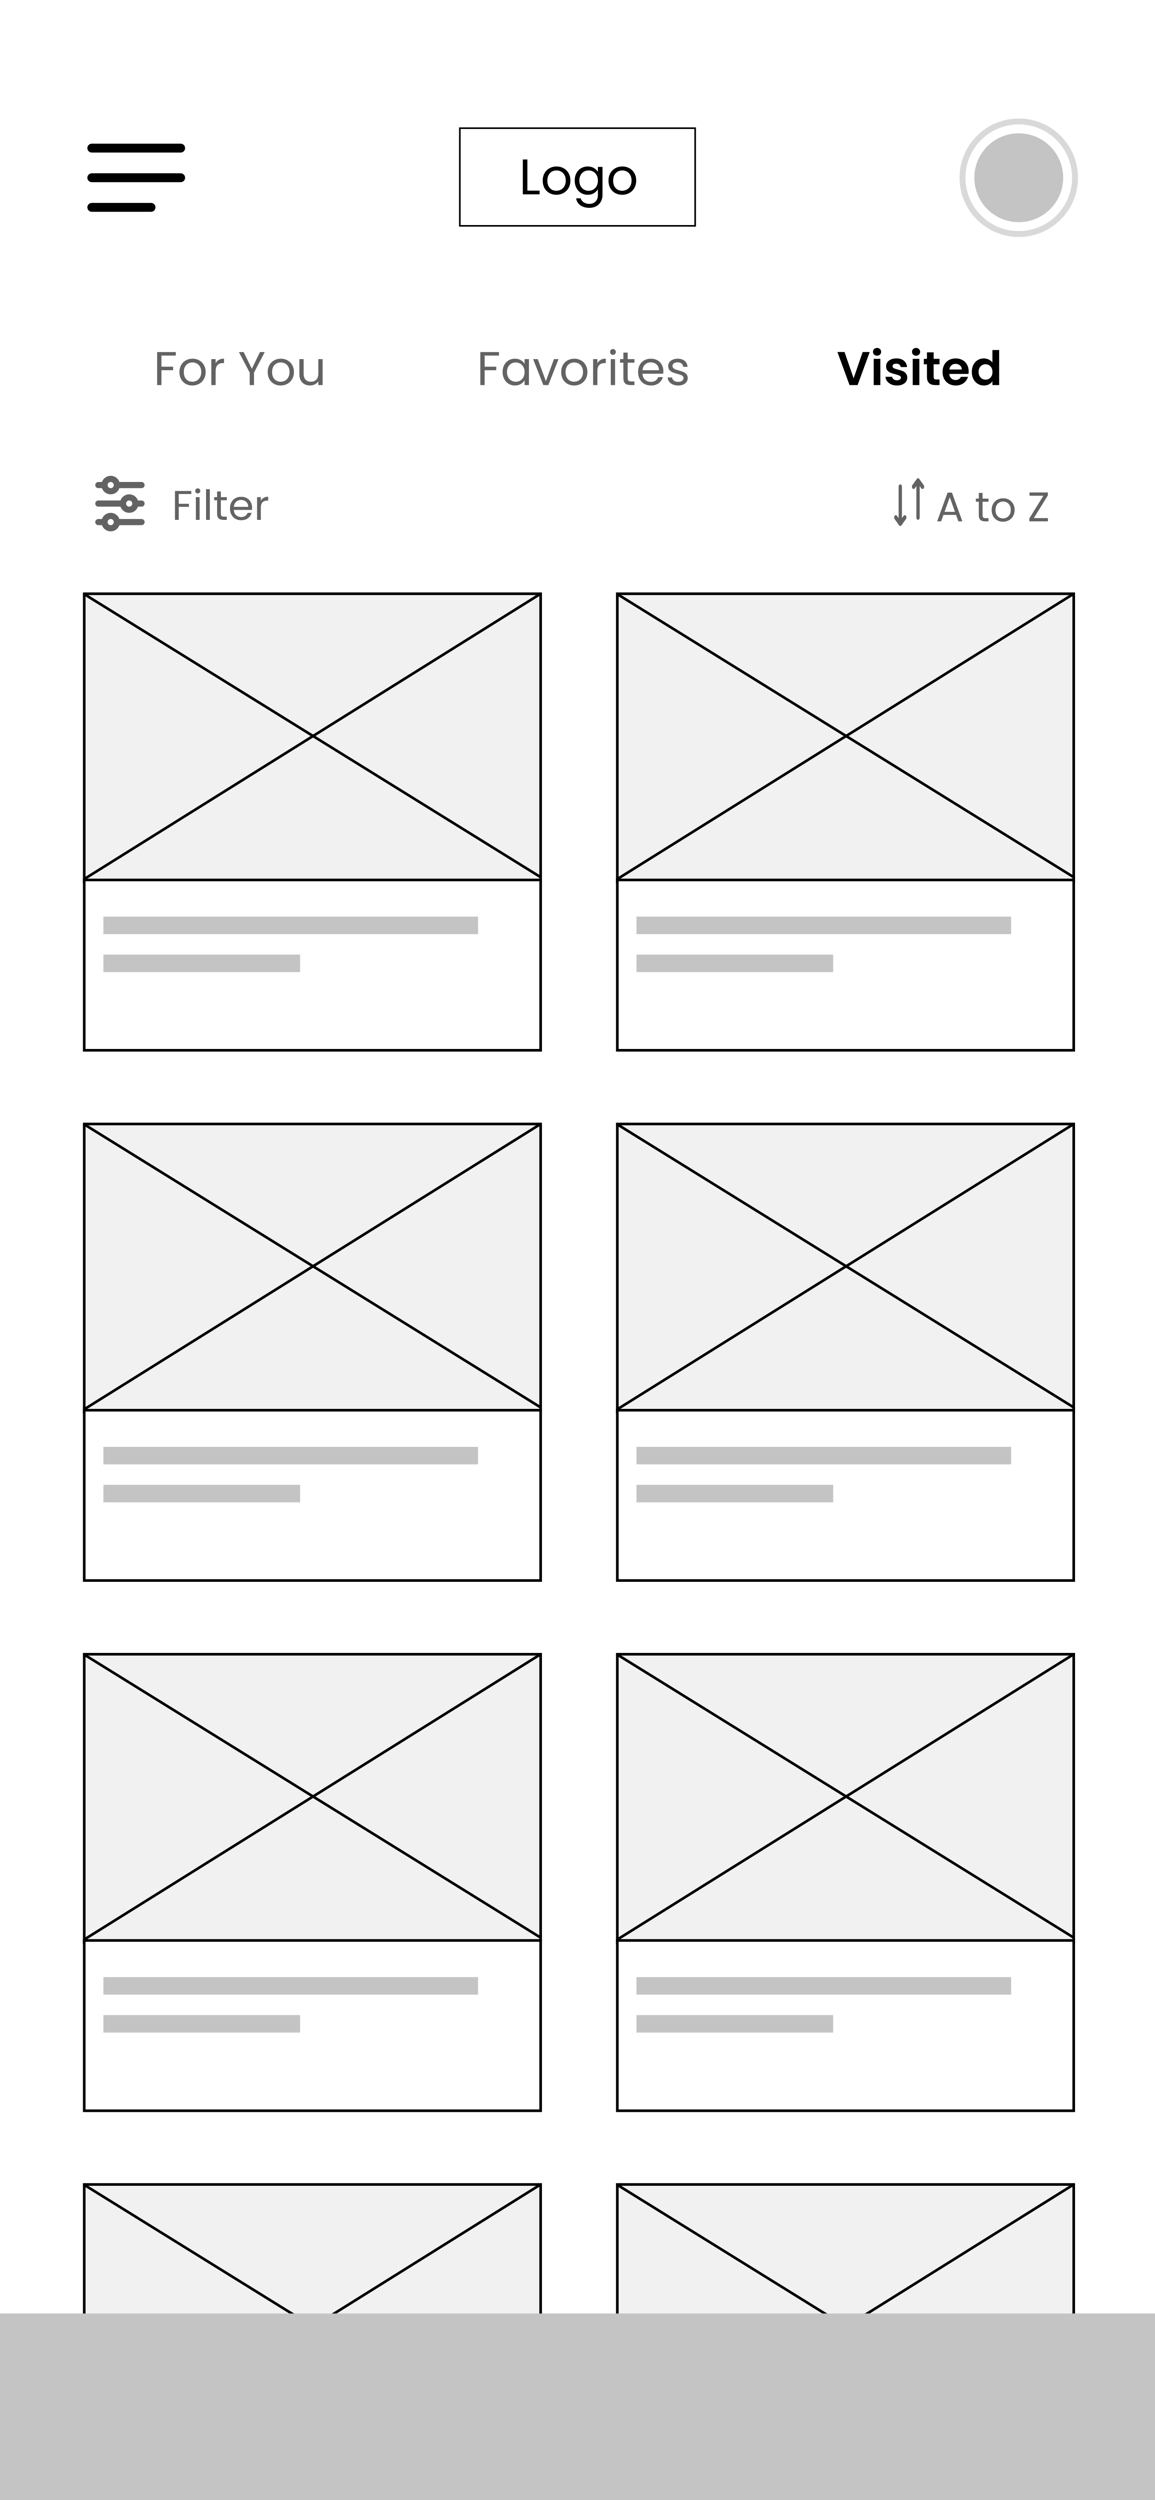 <svg width="390" height="844" viewBox="0 0 390 844" fill="none" xmlns="http://www.w3.org/2000/svg">
<rect x="0" y="0" width="390" height="844" fill="#333333" stroke="none"/>
<g clip-path="url(#clip0_12_265)">
<rect width="390" height="844" fill="white"/>
<path d="M59.364 118.848V120.032H54.516V123.792H58.452V124.976H54.516V130H53.06V118.848H59.364ZM64.947 130.144C64.125 130.144 63.379 129.957 62.707 129.584C62.045 129.211 61.523 128.683 61.139 128C60.765 127.307 60.579 126.507 60.579 125.6C60.579 124.704 60.771 123.915 61.155 123.232C61.549 122.539 62.083 122.011 62.755 121.648C63.427 121.275 64.179 121.088 65.011 121.088C65.843 121.088 66.595 121.275 67.267 121.648C67.939 122.011 68.467 122.533 68.851 123.216C69.245 123.899 69.443 124.693 69.443 125.6C69.443 126.507 69.24 127.307 68.835 128C68.44 128.683 67.901 129.211 67.219 129.584C66.536 129.957 65.779 130.144 64.947 130.144ZM64.947 128.864C65.469 128.864 65.96 128.741 66.419 128.496C66.877 128.251 67.245 127.883 67.523 127.392C67.811 126.901 67.955 126.304 67.955 125.6C67.955 124.896 67.816 124.299 67.539 123.808C67.261 123.317 66.899 122.955 66.451 122.72C66.003 122.475 65.517 122.352 64.995 122.352C64.461 122.352 63.971 122.475 63.523 122.72C63.085 122.955 62.733 123.317 62.467 123.808C62.2 124.299 62.067 124.896 62.067 125.6C62.067 126.315 62.195 126.917 62.451 127.408C62.717 127.899 63.069 128.267 63.507 128.512C63.944 128.747 64.424 128.864 64.947 128.864ZM72.813 122.656C73.069 122.155 73.432 121.765 73.901 121.488C74.381 121.211 74.962 121.072 75.645 121.072V122.576H75.261C73.629 122.576 72.813 123.461 72.813 125.232V130H71.357V121.232H72.813V122.656ZM89.399 118.848L85.767 125.792V130H84.311V125.792L80.663 118.848H82.279L85.031 124.496L87.783 118.848H89.399ZM94.759 130.144C93.938 130.144 93.191 129.957 92.519 129.584C91.858 129.211 91.335 128.683 90.951 128C90.578 127.307 90.391 126.507 90.391 125.6C90.391 124.704 90.583 123.915 90.967 123.232C91.362 122.539 91.895 122.011 92.567 121.648C93.239 121.275 93.991 121.088 94.823 121.088C95.655 121.088 96.407 121.275 97.079 121.648C97.751 122.011 98.279 122.533 98.663 123.216C99.058 123.899 99.255 124.693 99.255 125.6C99.255 126.507 99.052 127.307 98.647 128C98.252 128.683 97.714 129.211 97.031 129.584C96.349 129.957 95.591 130.144 94.759 130.144ZM94.759 128.864C95.282 128.864 95.772 128.741 96.231 128.496C96.69 128.251 97.058 127.883 97.335 127.392C97.623 126.901 97.767 126.304 97.767 125.6C97.767 124.896 97.629 124.299 97.351 123.808C97.074 123.317 96.711 122.955 96.263 122.72C95.815 122.475 95.33 122.352 94.807 122.352C94.274 122.352 93.783 122.475 93.335 122.72C92.898 122.955 92.546 123.317 92.279 123.808C92.013 124.299 91.879 124.896 91.879 125.6C91.879 126.315 92.007 126.917 92.263 127.408C92.53 127.899 92.882 128.267 93.319 128.512C93.757 128.747 94.237 128.864 94.759 128.864ZM108.946 121.232V130H107.49V128.704C107.212 129.152 106.823 129.504 106.322 129.76C105.831 130.005 105.287 130.128 104.69 130.128C104.007 130.128 103.394 129.989 102.85 129.712C102.306 129.424 101.874 128.997 101.554 128.432C101.244 127.867 101.09 127.179 101.09 126.368V121.232H102.53V126.176C102.53 127.04 102.748 127.707 103.186 128.176C103.623 128.635 104.22 128.864 104.978 128.864C105.756 128.864 106.37 128.624 106.818 128.144C107.266 127.664 107.49 126.965 107.49 126.048V121.232H108.946Z" fill="#636363"/>
<path d="M168.489 118.848V120.032H163.641V123.792H167.577V124.976H163.641V130H162.185V118.848H168.489ZM169.704 125.584C169.704 124.688 169.885 123.904 170.248 123.232C170.61 122.549 171.106 122.021 171.736 121.648C172.376 121.275 173.085 121.088 173.864 121.088C174.632 121.088 175.298 121.253 175.864 121.584C176.429 121.915 176.85 122.331 177.128 122.832V121.232H178.6V130H177.128V128.368C176.84 128.88 176.408 129.307 175.832 129.648C175.266 129.979 174.605 130.144 173.848 130.144C173.069 130.144 172.365 129.952 171.736 129.568C171.106 129.184 170.61 128.645 170.248 127.952C169.885 127.259 169.704 126.469 169.704 125.584ZM177.128 125.6C177.128 124.939 176.994 124.363 176.728 123.872C176.461 123.381 176.098 123.008 175.64 122.752C175.192 122.485 174.696 122.352 174.152 122.352C173.608 122.352 173.112 122.48 172.664 122.736C172.216 122.992 171.858 123.365 171.592 123.856C171.325 124.347 171.192 124.923 171.192 125.584C171.192 126.256 171.325 126.843 171.592 127.344C171.858 127.835 172.216 128.213 172.664 128.48C173.112 128.736 173.608 128.864 174.152 128.864C174.696 128.864 175.192 128.736 175.64 128.48C176.098 128.213 176.461 127.835 176.728 127.344C176.994 126.843 177.128 126.261 177.128 125.6ZM184.324 128.656L187.044 121.232H188.596L185.156 130H183.46L180.02 121.232H181.588L184.324 128.656ZM193.853 130.144C193.032 130.144 192.285 129.957 191.613 129.584C190.952 129.211 190.429 128.683 190.045 128C189.672 127.307 189.485 126.507 189.485 125.6C189.485 124.704 189.677 123.915 190.061 123.232C190.456 122.539 190.989 122.011 191.661 121.648C192.333 121.275 193.085 121.088 193.917 121.088C194.749 121.088 195.501 121.275 196.173 121.648C196.845 122.011 197.373 122.533 197.757 123.216C198.152 123.899 198.349 124.693 198.349 125.6C198.349 126.507 198.146 127.307 197.741 128C197.346 128.683 196.808 129.211 196.125 129.584C195.442 129.957 194.685 130.144 193.853 130.144ZM193.853 128.864C194.376 128.864 194.866 128.741 195.325 128.496C195.784 128.251 196.152 127.883 196.429 127.392C196.717 126.901 196.861 126.304 196.861 125.6C196.861 124.896 196.722 124.299 196.445 123.808C196.168 123.317 195.805 122.955 195.357 122.72C194.909 122.475 194.424 122.352 193.901 122.352C193.368 122.352 192.877 122.475 192.429 122.72C191.992 122.955 191.64 123.317 191.373 123.808C191.106 124.299 190.973 124.896 190.973 125.6C190.973 126.315 191.101 126.917 191.357 127.408C191.624 127.899 191.976 128.267 192.413 128.512C192.85 128.747 193.33 128.864 193.853 128.864ZM201.719 122.656C201.975 122.155 202.338 121.765 202.807 121.488C203.287 121.211 203.869 121.072 204.551 121.072V122.576H204.167C202.535 122.576 201.719 123.461 201.719 125.232V130H200.263V121.232H201.719V122.656ZM206.984 119.808C206.707 119.808 206.472 119.712 206.28 119.52C206.088 119.328 205.992 119.093 205.992 118.816C205.992 118.539 206.088 118.304 206.28 118.112C206.472 117.92 206.707 117.824 206.984 117.824C207.251 117.824 207.475 117.92 207.656 118.112C207.848 118.304 207.944 118.539 207.944 118.816C207.944 119.093 207.848 119.328 207.656 119.52C207.475 119.712 207.251 119.808 206.984 119.808ZM207.688 121.232V130H206.232V121.232H207.688ZM211.946 122.432V127.6C211.946 128.027 212.036 128.331 212.218 128.512C212.399 128.683 212.714 128.768 213.161 128.768H214.234V130H212.922C212.111 130 211.503 129.813 211.098 129.44C210.692 129.067 210.49 128.453 210.49 127.6V122.432H209.354V121.232H210.49V119.024H211.946V121.232H214.234V122.432H211.946ZM223.998 125.28C223.998 125.557 223.982 125.851 223.95 126.16H216.942C216.995 127.024 217.288 127.701 217.822 128.192C218.366 128.672 219.022 128.912 219.79 128.912C220.419 128.912 220.942 128.768 221.358 128.48C221.784 128.181 222.083 127.787 222.254 127.296H223.822C223.587 128.139 223.118 128.827 222.414 129.36C221.71 129.883 220.835 130.144 219.79 130.144C218.958 130.144 218.211 129.957 217.55 129.584C216.899 129.211 216.387 128.683 216.014 128C215.64 127.307 215.454 126.507 215.454 125.6C215.454 124.693 215.635 123.899 215.998 123.216C216.36 122.533 216.867 122.011 217.518 121.648C218.179 121.275 218.936 121.088 219.79 121.088C220.622 121.088 221.358 121.269 221.998 121.632C222.638 121.995 223.128 122.496 223.47 123.136C223.822 123.765 223.998 124.48 223.998 125.28ZM222.494 124.976C222.494 124.421 222.371 123.947 222.126 123.552C221.88 123.147 221.544 122.843 221.118 122.64C220.702 122.427 220.238 122.32 219.726 122.32C218.99 122.32 218.36 122.555 217.838 123.024C217.326 123.493 217.032 124.144 216.958 124.976H222.494ZM229.024 130.144C228.352 130.144 227.749 130.032 227.216 129.808C226.682 129.573 226.261 129.253 225.952 128.848C225.642 128.432 225.472 127.957 225.44 127.424H226.944C226.986 127.861 227.189 128.219 227.552 128.496C227.925 128.773 228.41 128.912 229.008 128.912C229.562 128.912 230 128.789 230.32 128.544C230.64 128.299 230.8 127.989 230.8 127.616C230.8 127.232 230.629 126.949 230.288 126.768C229.946 126.576 229.418 126.389 228.704 126.208C228.053 126.037 227.52 125.867 227.104 125.696C226.698 125.515 226.346 125.253 226.048 124.912C225.76 124.56 225.616 124.101 225.616 123.536C225.616 123.088 225.749 122.677 226.016 122.304C226.282 121.931 226.661 121.637 227.152 121.424C227.642 121.2 228.202 121.088 228.832 121.088C229.802 121.088 230.586 121.333 231.184 121.824C231.781 122.315 232.101 122.987 232.144 123.84H230.688C230.656 123.381 230.469 123.013 230.128 122.736C229.797 122.459 229.349 122.32 228.784 122.32C228.261 122.32 227.845 122.432 227.536 122.656C227.226 122.88 227.072 123.173 227.072 123.536C227.072 123.824 227.162 124.064 227.344 124.256C227.536 124.437 227.77 124.587 228.048 124.704C228.336 124.811 228.73 124.933 229.232 125.072C229.861 125.243 230.373 125.413 230.768 125.584C231.162 125.744 231.498 125.989 231.776 126.32C232.064 126.651 232.213 127.083 232.224 127.616C232.224 128.096 232.09 128.528 231.824 128.912C231.557 129.296 231.178 129.6 230.688 129.824C230.208 130.037 229.653 130.144 229.024 130.144Z" fill="#636363"/>
<path d="M293.675 118.832L289.579 130H286.859L282.763 118.832H285.163L288.235 127.712L291.291 118.832H293.675ZM296.154 120.08C295.759 120.08 295.429 119.957 295.162 119.712C294.906 119.456 294.778 119.141 294.778 118.768C294.778 118.395 294.906 118.085 295.162 117.84C295.429 117.584 295.759 117.456 296.154 117.456C296.549 117.456 296.874 117.584 297.13 117.84C297.397 118.085 297.53 118.395 297.53 118.768C297.53 119.141 297.397 119.456 297.13 119.712C296.874 119.957 296.549 120.08 296.154 120.08ZM297.258 121.136V130H295.018V121.136H297.258ZM302.863 130.144C302.138 130.144 301.487 130.016 300.911 129.76C300.335 129.493 299.877 129.136 299.535 128.688C299.205 128.24 299.023 127.744 298.991 127.2H301.247C301.29 127.541 301.455 127.824 301.743 128.048C302.042 128.272 302.41 128.384 302.847 128.384C303.274 128.384 303.605 128.299 303.839 128.128C304.085 127.957 304.207 127.739 304.207 127.472C304.207 127.184 304.058 126.971 303.759 126.832C303.471 126.683 303.007 126.523 302.367 126.352C301.706 126.192 301.162 126.027 300.735 125.856C300.319 125.685 299.957 125.424 299.647 125.072C299.349 124.72 299.199 124.245 299.199 123.648C299.199 123.157 299.338 122.709 299.615 122.304C299.903 121.899 300.309 121.579 300.831 121.344C301.365 121.109 301.989 120.992 302.703 120.992C303.759 120.992 304.602 121.259 305.231 121.792C305.861 122.315 306.207 123.024 306.271 123.92H304.127C304.095 123.568 303.946 123.291 303.679 123.088C303.423 122.875 303.077 122.768 302.639 122.768C302.234 122.768 301.919 122.843 301.695 122.992C301.482 123.141 301.375 123.349 301.375 123.616C301.375 123.915 301.525 124.144 301.823 124.304C302.122 124.453 302.586 124.608 303.215 124.768C303.855 124.928 304.383 125.093 304.799 125.264C305.215 125.435 305.573 125.701 305.871 126.064C306.181 126.416 306.341 126.885 306.351 127.472C306.351 127.984 306.207 128.443 305.919 128.848C305.642 129.253 305.237 129.573 304.703 129.808C304.181 130.032 303.567 130.144 302.863 130.144ZM309.326 120.08C308.931 120.08 308.601 119.957 308.334 119.712C308.078 119.456 307.95 119.141 307.95 118.768C307.95 118.395 308.078 118.085 308.334 117.84C308.601 117.584 308.931 117.456 309.326 117.456C309.721 117.456 310.046 117.584 310.302 117.84C310.569 118.085 310.702 118.395 310.702 118.768C310.702 119.141 310.569 119.456 310.302 119.712C310.046 119.957 309.721 120.08 309.326 120.08ZM310.43 121.136V130H308.19V121.136H310.43ZM315.251 122.976V127.264C315.251 127.563 315.32 127.781 315.459 127.92C315.608 128.048 315.854 128.112 316.195 128.112H317.235V130H315.827C313.939 130 312.995 129.083 312.995 127.248V122.976H311.939V121.136H312.995V118.944H315.251V121.136H317.235V122.976H315.251ZM327.086 125.376C327.086 125.696 327.065 125.984 327.022 126.24H320.542C320.596 126.88 320.82 127.381 321.214 127.744C321.609 128.107 322.094 128.288 322.67 128.288C323.502 128.288 324.094 127.931 324.446 127.216H326.862C326.606 128.069 326.116 128.773 325.39 129.328C324.665 129.872 323.774 130.144 322.718 130.144C321.865 130.144 321.097 129.957 320.414 129.584C319.742 129.2 319.214 128.661 318.83 127.968C318.457 127.275 318.27 126.475 318.27 125.568C318.27 124.651 318.457 123.845 318.83 123.152C319.204 122.459 319.726 121.925 320.398 121.552C321.07 121.179 321.844 120.992 322.718 120.992C323.561 120.992 324.313 121.173 324.974 121.536C325.646 121.899 326.164 122.416 326.526 123.088C326.9 123.749 327.086 124.512 327.086 125.376ZM324.766 124.736C324.756 124.16 324.548 123.701 324.142 123.36C323.737 123.008 323.241 122.832 322.654 122.832C322.1 122.832 321.63 123.003 321.246 123.344C320.873 123.675 320.644 124.139 320.558 124.736H324.766ZM328.145 125.536C328.145 124.64 328.321 123.845 328.673 123.152C329.036 122.459 329.527 121.925 330.145 121.552C330.764 121.179 331.452 120.992 332.209 120.992C332.785 120.992 333.335 121.12 333.857 121.376C334.38 121.621 334.796 121.952 335.105 122.368V118.16H337.377V130H335.105V128.688C334.828 129.125 334.439 129.477 333.937 129.744C333.436 130.011 332.855 130.144 332.193 130.144C331.447 130.144 330.764 129.952 330.145 129.568C329.527 129.184 329.036 128.645 328.673 127.952C328.321 127.248 328.145 126.443 328.145 125.536ZM335.121 125.568C335.121 125.024 335.015 124.56 334.801 124.176C334.588 123.781 334.3 123.483 333.937 123.28C333.575 123.067 333.185 122.96 332.769 122.96C332.353 122.96 331.969 123.061 331.617 123.264C331.265 123.467 330.977 123.765 330.753 124.16C330.54 124.544 330.433 125.003 330.433 125.536C330.433 126.069 330.54 126.539 330.753 126.944C330.977 127.339 331.265 127.643 331.617 127.856C331.98 128.069 332.364 128.176 332.769 128.176C333.185 128.176 333.575 128.075 333.937 127.872C334.3 127.659 334.588 127.36 334.801 126.976C335.015 126.581 335.121 126.112 335.121 125.568Z" fill="black"/>
<circle cx="344" cy="60" r="15" fill="#C4C4C4"/>
<circle cx="344" cy="60" r="19" stroke="#D9D9D9" stroke-width="2"/>
<path d="M31 70H51" stroke="black" stroke-width="3" stroke-linecap="round" stroke-linejoin="round"/>
<path d="M31 60H61" stroke="black" stroke-width="3" stroke-linecap="round" stroke-linejoin="round"/>
<path d="M31 50H61" stroke="black" stroke-width="3" stroke-linecap="round" stroke-linejoin="round"/>
<rect x="155.27" y="43.27" width="79.46" height="32.973" fill="white" stroke="black" stroke-width="0.541"/>
<path d="M178.074 64.356H182.195V65.605H176.538V53.836H178.074V64.356ZM187.863 65.757C186.996 65.757 186.208 65.56 185.498 65.166C184.8 64.772 184.249 64.215 183.844 63.495C183.45 62.763 183.253 61.919 183.253 60.962C183.253 60.016 183.455 59.183 183.86 58.462C184.277 57.731 184.84 57.173 185.549 56.791C186.258 56.397 187.052 56.2 187.93 56.2C188.808 56.2 189.602 56.397 190.311 56.791C191.02 57.173 191.578 57.725 191.983 58.446C192.399 59.166 192.608 60.005 192.608 60.962C192.608 61.919 192.394 62.763 191.966 63.495C191.549 64.215 190.981 64.772 190.26 65.166C189.54 65.56 188.741 65.757 187.863 65.757ZM187.863 64.406C188.414 64.406 188.932 64.277 189.416 64.018C189.9 63.759 190.289 63.371 190.581 62.853C190.885 62.335 191.037 61.705 191.037 60.962C191.037 60.219 190.891 59.588 190.598 59.07C190.305 58.553 189.923 58.17 189.45 57.922C188.977 57.663 188.465 57.534 187.913 57.534C187.35 57.534 186.832 57.663 186.36 57.922C185.898 58.17 185.527 58.553 185.245 59.07C184.964 59.588 184.823 60.219 184.823 60.962C184.823 61.716 184.958 62.352 185.228 62.87C185.51 63.388 185.881 63.776 186.343 64.035C186.804 64.283 187.311 64.406 187.863 64.406ZM198.444 56.2C199.244 56.2 199.942 56.374 200.538 56.723C201.146 57.072 201.597 57.511 201.889 58.04V56.352H203.443V65.808C203.443 66.652 203.263 67.401 202.902 68.054C202.542 68.718 202.024 69.236 201.349 69.608C200.685 69.979 199.908 70.165 199.019 70.165C197.803 70.165 196.79 69.878 195.979 69.303C195.168 68.729 194.69 67.947 194.544 66.956H196.063C196.232 67.519 196.581 67.969 197.11 68.307C197.64 68.656 198.276 68.831 199.019 68.831C199.863 68.831 200.55 68.566 201.079 68.037C201.619 67.508 201.889 66.765 201.889 65.808V63.866C201.585 64.406 201.135 64.857 200.538 65.217C199.942 65.577 199.244 65.757 198.444 65.757C197.623 65.757 196.874 65.555 196.199 65.15C195.534 64.744 195.011 64.176 194.628 63.444C194.245 62.712 194.054 61.879 194.054 60.945C194.054 59.999 194.245 59.172 194.628 58.462C195.011 57.742 195.534 57.185 196.199 56.791C196.874 56.397 197.623 56.2 198.444 56.2ZM201.889 60.962C201.889 60.264 201.749 59.656 201.467 59.138C201.186 58.62 200.803 58.226 200.319 57.956C199.846 57.674 199.323 57.534 198.748 57.534C198.174 57.534 197.651 57.669 197.178 57.939C196.705 58.209 196.328 58.603 196.047 59.121C195.765 59.639 195.624 60.247 195.624 60.945C195.624 61.654 195.765 62.273 196.047 62.802C196.328 63.32 196.705 63.72 197.178 64.001C197.651 64.271 198.174 64.406 198.748 64.406C199.323 64.406 199.846 64.271 200.319 64.001C200.803 63.72 201.186 63.32 201.467 62.802C201.749 62.273 201.889 61.66 201.889 60.962ZM210.076 65.757C209.209 65.757 208.421 65.56 207.711 65.166C207.013 64.772 206.462 64.215 206.057 63.495C205.663 62.763 205.466 61.919 205.466 60.962C205.466 60.016 205.668 59.183 206.073 58.462C206.49 57.731 207.053 57.173 207.762 56.791C208.471 56.397 209.265 56.2 210.143 56.2C211.021 56.2 211.815 56.397 212.524 56.791C213.233 57.173 213.791 57.725 214.196 58.446C214.612 59.166 214.821 60.005 214.821 60.962C214.821 61.919 214.607 62.763 214.179 63.495C213.762 64.215 213.194 64.772 212.473 65.166C211.753 65.56 210.954 65.757 210.076 65.757ZM210.076 64.406C210.627 64.406 211.145 64.277 211.629 64.018C212.113 63.759 212.502 63.371 212.794 62.853C213.098 62.335 213.25 61.705 213.25 60.962C213.25 60.219 213.104 59.588 212.811 59.07C212.518 58.553 212.136 58.17 211.663 57.922C211.19 57.663 210.678 57.534 210.126 57.534C209.563 57.534 209.045 57.663 208.573 57.922C208.111 58.17 207.74 58.553 207.458 59.07C207.177 59.588 207.036 60.219 207.036 60.962C207.036 61.716 207.171 62.352 207.441 62.87C207.723 63.388 208.094 63.776 208.556 64.035C209.017 64.283 209.524 64.406 210.076 64.406Z" fill="black"/>
<rect x="28.443" y="200.443" width="154.114" height="97.296" fill="#F1F1F1" stroke="black" stroke-width="0.886"/>
<line y1="-0.443" x2="181.352" y2="-0.443" transform="matrix(0.85 0.527 -0.533 0.846 28 200.816)" stroke="black" stroke-width="0.886"/>
<line y1="-0.443" x2="182.046" y2="-0.443" transform="matrix(-0.848 0.53 -0.535 -0.845 182.419 200)" stroke="black" stroke-width="0.886"/>
<rect x="28.443" y="297.064" width="154.114" height="57.493" fill="white" stroke="black" stroke-width="0.886"/>
<rect width="126.51" height="5.916" transform="matrix(1 0 0 -1 34.911 315.354)" fill="#C4C4C4"/>
<rect width="66.425" height="5.916" transform="matrix(1 0 0 -1 34.911 328.171)" fill="#C4C4C4"/>
<rect x="208.443" y="200.443" width="154.114" height="97.296" fill="#F1F1F1" stroke="black" stroke-width="0.886"/>
<line y1="-0.443" x2="181.352" y2="-0.443" transform="matrix(0.85 0.527 -0.533 0.846 208 200.816)" stroke="black" stroke-width="0.886"/>
<line y1="-0.443" x2="182.046" y2="-0.443" transform="matrix(-0.848 0.53 -0.535 -0.845 362.419 200)" stroke="black" stroke-width="0.886"/>
<rect x="208.443" y="297.064" width="154.114" height="57.493" fill="white" stroke="black" stroke-width="0.886"/>
<rect width="126.51" height="5.916" transform="matrix(1 0 0 -1 214.911 315.354)" fill="#C4C4C4"/>
<rect width="66.425" height="5.916" transform="matrix(1 0 0 -1 214.911 328.171)" fill="#C4C4C4"/>
<rect x="28.443" y="379.443" width="154.114" height="97.296" fill="#F1F1F1" stroke="black" stroke-width="0.886"/>
<line y1="-0.443" x2="181.352" y2="-0.443" transform="matrix(0.85 0.527 -0.533 0.846 28 379.816)" stroke="black" stroke-width="0.886"/>
<line y1="-0.443" x2="182.046" y2="-0.443" transform="matrix(-0.848 0.53 -0.535 -0.845 182.419 379)" stroke="black" stroke-width="0.886"/>
<rect x="28.443" y="476.064" width="154.114" height="57.493" fill="white" stroke="black" stroke-width="0.886"/>
<rect width="126.51" height="5.916" transform="matrix(1 0 0 -1 34.911 494.354)" fill="#C4C4C4"/>
<rect width="66.425" height="5.916" transform="matrix(1 0 0 -1 34.911 507.171)" fill="#C4C4C4"/>
<rect x="208.443" y="379.443" width="154.114" height="97.296" fill="#F1F1F1" stroke="black" stroke-width="0.886"/>
<line y1="-0.443" x2="181.352" y2="-0.443" transform="matrix(0.85 0.527 -0.533 0.846 208 379.816)" stroke="black" stroke-width="0.886"/>
<line y1="-0.443" x2="182.046" y2="-0.443" transform="matrix(-0.848 0.53 -0.535 -0.845 362.419 379)" stroke="black" stroke-width="0.886"/>
<rect x="208.443" y="476.064" width="154.114" height="57.493" fill="white" stroke="black" stroke-width="0.886"/>
<rect width="126.51" height="5.916" transform="matrix(1 0 0 -1 214.911 494.354)" fill="#C4C4C4"/>
<rect width="66.425" height="5.916" transform="matrix(1 0 0 -1 214.911 507.171)" fill="#C4C4C4"/>
<rect x="28.443" y="558.443" width="154.114" height="97.296" fill="#F1F1F1" stroke="black" stroke-width="0.886"/>
<line y1="-0.443" x2="181.352" y2="-0.443" transform="matrix(0.85 0.527 -0.533 0.846 28 558.816)" stroke="black" stroke-width="0.886"/>
<line y1="-0.443" x2="182.046" y2="-0.443" transform="matrix(-0.848 0.53 -0.535 -0.845 182.419 558)" stroke="black" stroke-width="0.886"/>
<rect x="28.443" y="655.064" width="154.114" height="57.493" fill="white" stroke="black" stroke-width="0.886"/>
<rect width="126.51" height="5.916" transform="matrix(1 0 0 -1 34.911 673.354)" fill="#C4C4C4"/>
<rect width="66.425" height="5.916" transform="matrix(1 0 0 -1 34.911 686.171)" fill="#C4C4C4"/>
<rect x="208.443" y="558.443" width="154.114" height="97.296" fill="#F1F1F1" stroke="black" stroke-width="0.886"/>
<line y1="-0.443" x2="181.352" y2="-0.443" transform="matrix(0.85 0.527 -0.533 0.846 208 558.816)" stroke="black" stroke-width="0.886"/>
<line y1="-0.443" x2="182.046" y2="-0.443" transform="matrix(-0.848 0.53 -0.535 -0.845 362.419 558)" stroke="black" stroke-width="0.886"/>
<rect x="208.443" y="655.064" width="154.114" height="57.493" fill="white" stroke="black" stroke-width="0.886"/>
<rect width="126.51" height="5.916" transform="matrix(1 0 0 -1 214.911 673.354)" fill="#C4C4C4"/>
<rect width="66.425" height="5.916" transform="matrix(1 0 0 -1 214.911 686.171)" fill="#C4C4C4"/>
<rect x="28.443" y="737.443" width="154.114" height="97.296" fill="#F1F1F1" stroke="black" stroke-width="0.886"/>
<line y1="-0.443" x2="181.352" y2="-0.443" transform="matrix(0.85 0.527 -0.533 0.846 28 737.816)" stroke="black" stroke-width="0.886"/>
<line y1="-0.443" x2="182.046" y2="-0.443" transform="matrix(-0.848 0.53 -0.535 -0.845 182.419 737)" stroke="black" stroke-width="0.886"/>
<rect x="28.443" y="834.064" width="154.114" height="57.493" fill="white" stroke="black" stroke-width="0.886"/>
<rect x="208.443" y="737.443" width="154.114" height="97.296" fill="#F1F1F1" stroke="black" stroke-width="0.886"/>
<line y1="-0.443" x2="181.352" y2="-0.443" transform="matrix(0.85 0.527 -0.533 0.846 208 737.816)" stroke="black" stroke-width="0.886"/>
<line y1="-0.443" x2="182.046" y2="-0.443" transform="matrix(-0.848 0.53 -0.535 -0.845 362.419 737)" stroke="black" stroke-width="0.886"/>
<rect x="208.443" y="834.064" width="154.114" height="57.493" fill="white" stroke="black" stroke-width="0.886"/>
<rect y="781" width="390" height="63" fill="#C4C4C4"/>
<path d="M64.594 165.742V166.778H60.352V170.068H63.796V171.104H60.352V175.5H59.078V165.742H64.594ZM66.791 166.582C66.548 166.582 66.343 166.498 66.175 166.33C66.007 166.162 65.923 165.957 65.923 165.714C65.923 165.471 66.007 165.266 66.175 165.098C66.343 164.93 66.548 164.846 66.791 164.846C67.024 164.846 67.22 164.93 67.379 165.098C67.547 165.266 67.631 165.471 67.631 165.714C67.631 165.957 67.547 166.162 67.379 166.33C67.22 166.498 67.024 166.582 66.791 166.582ZM67.407 167.828V175.5H66.133V167.828H67.407ZM70.852 165.14V175.5H69.578V165.14H70.852ZM74.577 168.878V173.4C74.577 173.773 74.657 174.039 74.815 174.198C74.974 174.347 75.249 174.422 75.641 174.422H76.579V175.5H75.431C74.722 175.5 74.19 175.337 73.835 175.01C73.481 174.683 73.303 174.147 73.303 173.4V168.878H72.309V167.828H73.303V165.896H74.577V167.828H76.579V168.878H74.577ZM85.123 171.37C85.123 171.613 85.109 171.869 85.081 172.14H78.949C78.996 172.896 79.252 173.489 79.719 173.918C80.195 174.338 80.769 174.548 81.441 174.548C81.992 174.548 82.449 174.422 82.813 174.17C83.186 173.909 83.448 173.563 83.597 173.134H84.969C84.764 173.871 84.353 174.473 83.737 174.94C83.121 175.397 82.356 175.626 81.441 175.626C80.713 175.626 80.06 175.463 79.481 175.136C78.912 174.809 78.464 174.347 78.137 173.75C77.81 173.143 77.647 172.443 77.647 171.65C77.647 170.857 77.806 170.161 78.123 169.564C78.44 168.967 78.884 168.509 79.453 168.192C80.032 167.865 80.694 167.702 81.441 167.702C82.169 167.702 82.813 167.861 83.373 168.178C83.933 168.495 84.362 168.934 84.661 169.494C84.969 170.045 85.123 170.67 85.123 171.37ZM83.807 171.104C83.807 170.619 83.7 170.203 83.485 169.858C83.27 169.503 82.976 169.237 82.603 169.06C82.239 168.873 81.833 168.78 81.385 168.78C80.741 168.78 80.19 168.985 79.733 169.396C79.285 169.807 79.028 170.376 78.963 171.104H83.807ZM88.079 169.074C88.303 168.635 88.62 168.295 89.031 168.052C89.451 167.809 89.959 167.688 90.557 167.688V169.004H90.221C88.793 169.004 88.079 169.779 88.079 171.328V175.5H86.805V167.828H88.079V169.074Z" fill="#636363"/>
<path d="M37.375 162.708C37.099 162.708 36.834 162.818 36.639 163.013C36.443 163.209 36.333 163.474 36.333 163.75C36.333 164.026 36.443 164.291 36.639 164.487C36.834 164.682 37.099 164.792 37.375 164.792C37.651 164.792 37.916 164.682 38.112 164.487C38.307 164.291 38.417 164.026 38.417 163.75C38.417 163.474 38.307 163.209 38.112 163.013C37.916 162.818 37.651 162.708 37.375 162.708ZM34.427 162.708C34.642 162.098 35.041 161.57 35.569 161.197C36.097 160.823 36.728 160.622 37.375 160.622C38.022 160.622 38.653 160.823 39.181 161.197C39.709 161.57 40.108 162.098 40.323 162.708H47.792C48.068 162.708 48.333 162.818 48.528 163.013C48.724 163.209 48.833 163.474 48.833 163.75C48.833 164.026 48.724 164.291 48.528 164.487C48.333 164.682 48.068 164.792 47.792 164.792H40.323C40.108 165.402 39.709 165.93 39.181 166.303C38.653 166.677 38.022 166.878 37.375 166.878C36.728 166.878 36.097 166.677 35.569 166.303C35.041 165.93 34.642 165.402 34.427 164.792H33.208C32.932 164.792 32.667 164.682 32.472 164.487C32.276 164.291 32.167 164.026 32.167 163.75C32.167 163.474 32.276 163.209 32.472 163.013C32.667 162.818 32.932 162.708 33.208 162.708H34.427ZM43.625 168.958C43.349 168.958 43.084 169.068 42.888 169.263C42.693 169.459 42.583 169.724 42.583 170C42.583 170.276 42.693 170.541 42.888 170.737C43.084 170.932 43.349 171.042 43.625 171.042C43.901 171.042 44.166 170.932 44.362 170.737C44.557 170.541 44.667 170.276 44.667 170C44.667 169.724 44.557 169.459 44.362 169.263C44.166 169.068 43.901 168.958 43.625 168.958ZM40.677 168.958C40.892 168.348 41.291 167.82 41.819 167.447C42.347 167.073 42.978 166.872 43.625 166.872C44.272 166.872 44.903 167.073 45.431 167.447C45.959 167.82 46.358 168.348 46.573 168.958H47.792C48.068 168.958 48.333 169.068 48.528 169.263C48.724 169.459 48.833 169.724 48.833 170C48.833 170.276 48.724 170.541 48.528 170.737C48.333 170.932 48.068 171.042 47.792 171.042H46.573C46.358 171.652 45.959 172.18 45.431 172.553C44.903 172.927 44.272 173.128 43.625 173.128C42.978 173.128 42.347 172.927 41.819 172.553C41.291 172.18 40.892 171.652 40.677 171.042H33.208C32.932 171.042 32.667 170.932 32.472 170.737C32.276 170.541 32.167 170.276 32.167 170C32.167 169.724 32.276 169.459 32.472 169.263C32.667 169.068 32.932 168.958 33.208 168.958H40.677ZM37.375 175.208C37.099 175.208 36.834 175.318 36.639 175.513C36.443 175.709 36.333 175.974 36.333 176.25C36.333 176.526 36.443 176.791 36.639 176.987C36.834 177.182 37.099 177.292 37.375 177.292C37.651 177.292 37.916 177.182 38.112 176.987C38.307 176.791 38.417 176.526 38.417 176.25C38.417 175.974 38.307 175.709 38.112 175.513C37.916 175.318 37.651 175.208 37.375 175.208ZM34.427 175.208C34.642 174.598 35.041 174.07 35.569 173.697C36.097 173.323 36.728 173.122 37.375 173.122C38.022 173.122 38.653 173.323 39.181 173.697C39.709 174.07 40.108 174.598 40.323 175.208H47.792C48.068 175.208 48.333 175.318 48.528 175.513C48.724 175.709 48.833 175.974 48.833 176.25C48.833 176.526 48.724 176.791 48.528 176.987C48.333 177.182 48.068 177.292 47.792 177.292H40.323C40.108 177.902 39.709 178.43 39.181 178.803C38.653 179.177 38.022 179.378 37.375 179.378C36.728 179.378 36.097 179.177 35.569 178.803C35.041 178.43 34.642 177.902 34.427 177.292H33.208C32.932 177.292 32.667 177.182 32.472 176.987C32.276 176.791 32.167 176.526 32.167 176.25C32.167 175.974 32.276 175.709 32.472 175.513C32.667 175.318 32.932 175.208 33.208 175.208H34.427Z" fill="#636363"/>
<path d="M322.824 173.83H318.568L317.784 176H316.44L319.968 166.298H321.438L324.952 176H323.608L322.824 173.83ZM322.46 172.794L320.696 167.866L318.932 172.794H322.46ZM331.776 169.378V173.9C331.776 174.273 331.855 174.539 332.014 174.698C332.172 174.847 332.448 174.922 332.84 174.922H333.778V176H332.63C331.92 176 331.388 175.837 331.034 175.51C330.679 175.183 330.502 174.647 330.502 173.9V169.378H329.508V168.328H330.502V166.396H331.776V168.328H333.778V169.378H331.776ZM338.667 176.126C337.948 176.126 337.295 175.963 336.707 175.636C336.128 175.309 335.671 174.847 335.335 174.25C335.008 173.643 334.845 172.943 334.845 172.15C334.845 171.366 335.013 170.675 335.349 170.078C335.694 169.471 336.161 169.009 336.749 168.692C337.337 168.365 337.995 168.202 338.723 168.202C339.451 168.202 340.109 168.365 340.697 168.692C341.285 169.009 341.747 169.467 342.083 170.064C342.428 170.661 342.601 171.357 342.601 172.15C342.601 172.943 342.424 173.643 342.069 174.25C341.724 174.847 341.252 175.309 340.655 175.636C340.058 175.963 339.395 176.126 338.667 176.126ZM338.667 175.006C339.124 175.006 339.554 174.899 339.955 174.684C340.356 174.469 340.678 174.147 340.921 173.718C341.173 173.289 341.299 172.766 341.299 172.15C341.299 171.534 341.178 171.011 340.935 170.582C340.692 170.153 340.375 169.835 339.983 169.63C339.591 169.415 339.166 169.308 338.709 169.308C338.242 169.308 337.813 169.415 337.421 169.63C337.038 169.835 336.73 170.153 336.497 170.582C336.264 171.011 336.147 171.534 336.147 172.15C336.147 172.775 336.259 173.303 336.483 173.732C336.716 174.161 337.024 174.483 337.407 174.698C337.79 174.903 338.21 175.006 338.667 175.006ZM349.087 174.894H353.847V176H347.575V174.992L352.307 167.348H347.631V166.242H353.819V167.25L349.087 174.894Z" fill="#636363"/>
<path d="M308.09 164.844C308.195 164.99 308.338 165.072 308.487 165.072C308.636 165.072 308.779 164.99 308.884 164.844L309.423 164.094V174.708C309.423 174.916 309.482 175.114 309.588 175.261C309.693 175.407 309.836 175.49 309.985 175.49C310.134 175.49 310.277 175.407 310.382 175.261C310.488 175.114 310.547 174.916 310.547 174.708V164.094L311.086 164.844C311.138 164.921 311.2 164.982 311.269 165.025C311.337 165.067 311.412 165.09 311.487 165.092C311.563 165.094 311.638 165.075 311.708 165.036C311.778 164.996 311.841 164.938 311.894 164.864C311.948 164.789 311.99 164.701 312.018 164.604C312.046 164.506 312.06 164.402 312.059 164.297C312.058 164.192 312.041 164.089 312.01 163.993C311.98 163.897 311.935 163.811 311.88 163.74L310.382 161.656C310.277 161.51 310.134 161.428 309.985 161.428C309.836 161.428 309.693 161.51 309.588 161.656L308.09 163.74C307.985 163.886 307.926 164.085 307.926 164.292C307.926 164.499 307.985 164.697 308.09 164.844ZM304.554 174.906L305.094 174.156C305.145 174.079 305.207 174.018 305.276 173.975C305.345 173.933 305.419 173.91 305.495 173.908C305.57 173.906 305.645 173.925 305.715 173.964C305.785 174.004 305.849 174.062 305.902 174.136C305.955 174.211 305.997 174.299 306.026 174.396C306.054 174.494 306.068 174.598 306.066 174.703C306.065 174.808 306.049 174.911 306.018 175.007C305.987 175.103 305.943 175.189 305.888 175.26L304.39 177.344C304.284 177.49 304.141 177.572 303.993 177.572C303.844 177.572 303.701 177.49 303.596 177.344L302.097 175.26C302.042 175.189 301.998 175.103 301.967 175.007C301.937 174.911 301.92 174.808 301.919 174.703C301.917 174.598 301.931 174.494 301.959 174.396C301.988 174.299 302.03 174.211 302.083 174.136C302.136 174.062 302.2 174.004 302.27 173.964C302.34 173.925 302.415 173.906 302.49 173.908C302.566 173.91 302.64 173.933 302.709 173.975C302.778 174.018 302.84 174.079 302.891 174.156L303.431 174.906V164.292C303.431 164.084 303.49 163.886 303.595 163.739C303.701 163.593 303.844 163.51 303.993 163.51C304.142 163.51 304.284 163.593 304.39 163.739C304.495 163.886 304.554 164.084 304.554 164.292V174.906Z" fill="#636363"/>
</g>
<defs>
<clipPath id="clip0_12_265">
<rect width="390" height="844" fill="white"/>
</clipPath>
</defs>
</svg>
